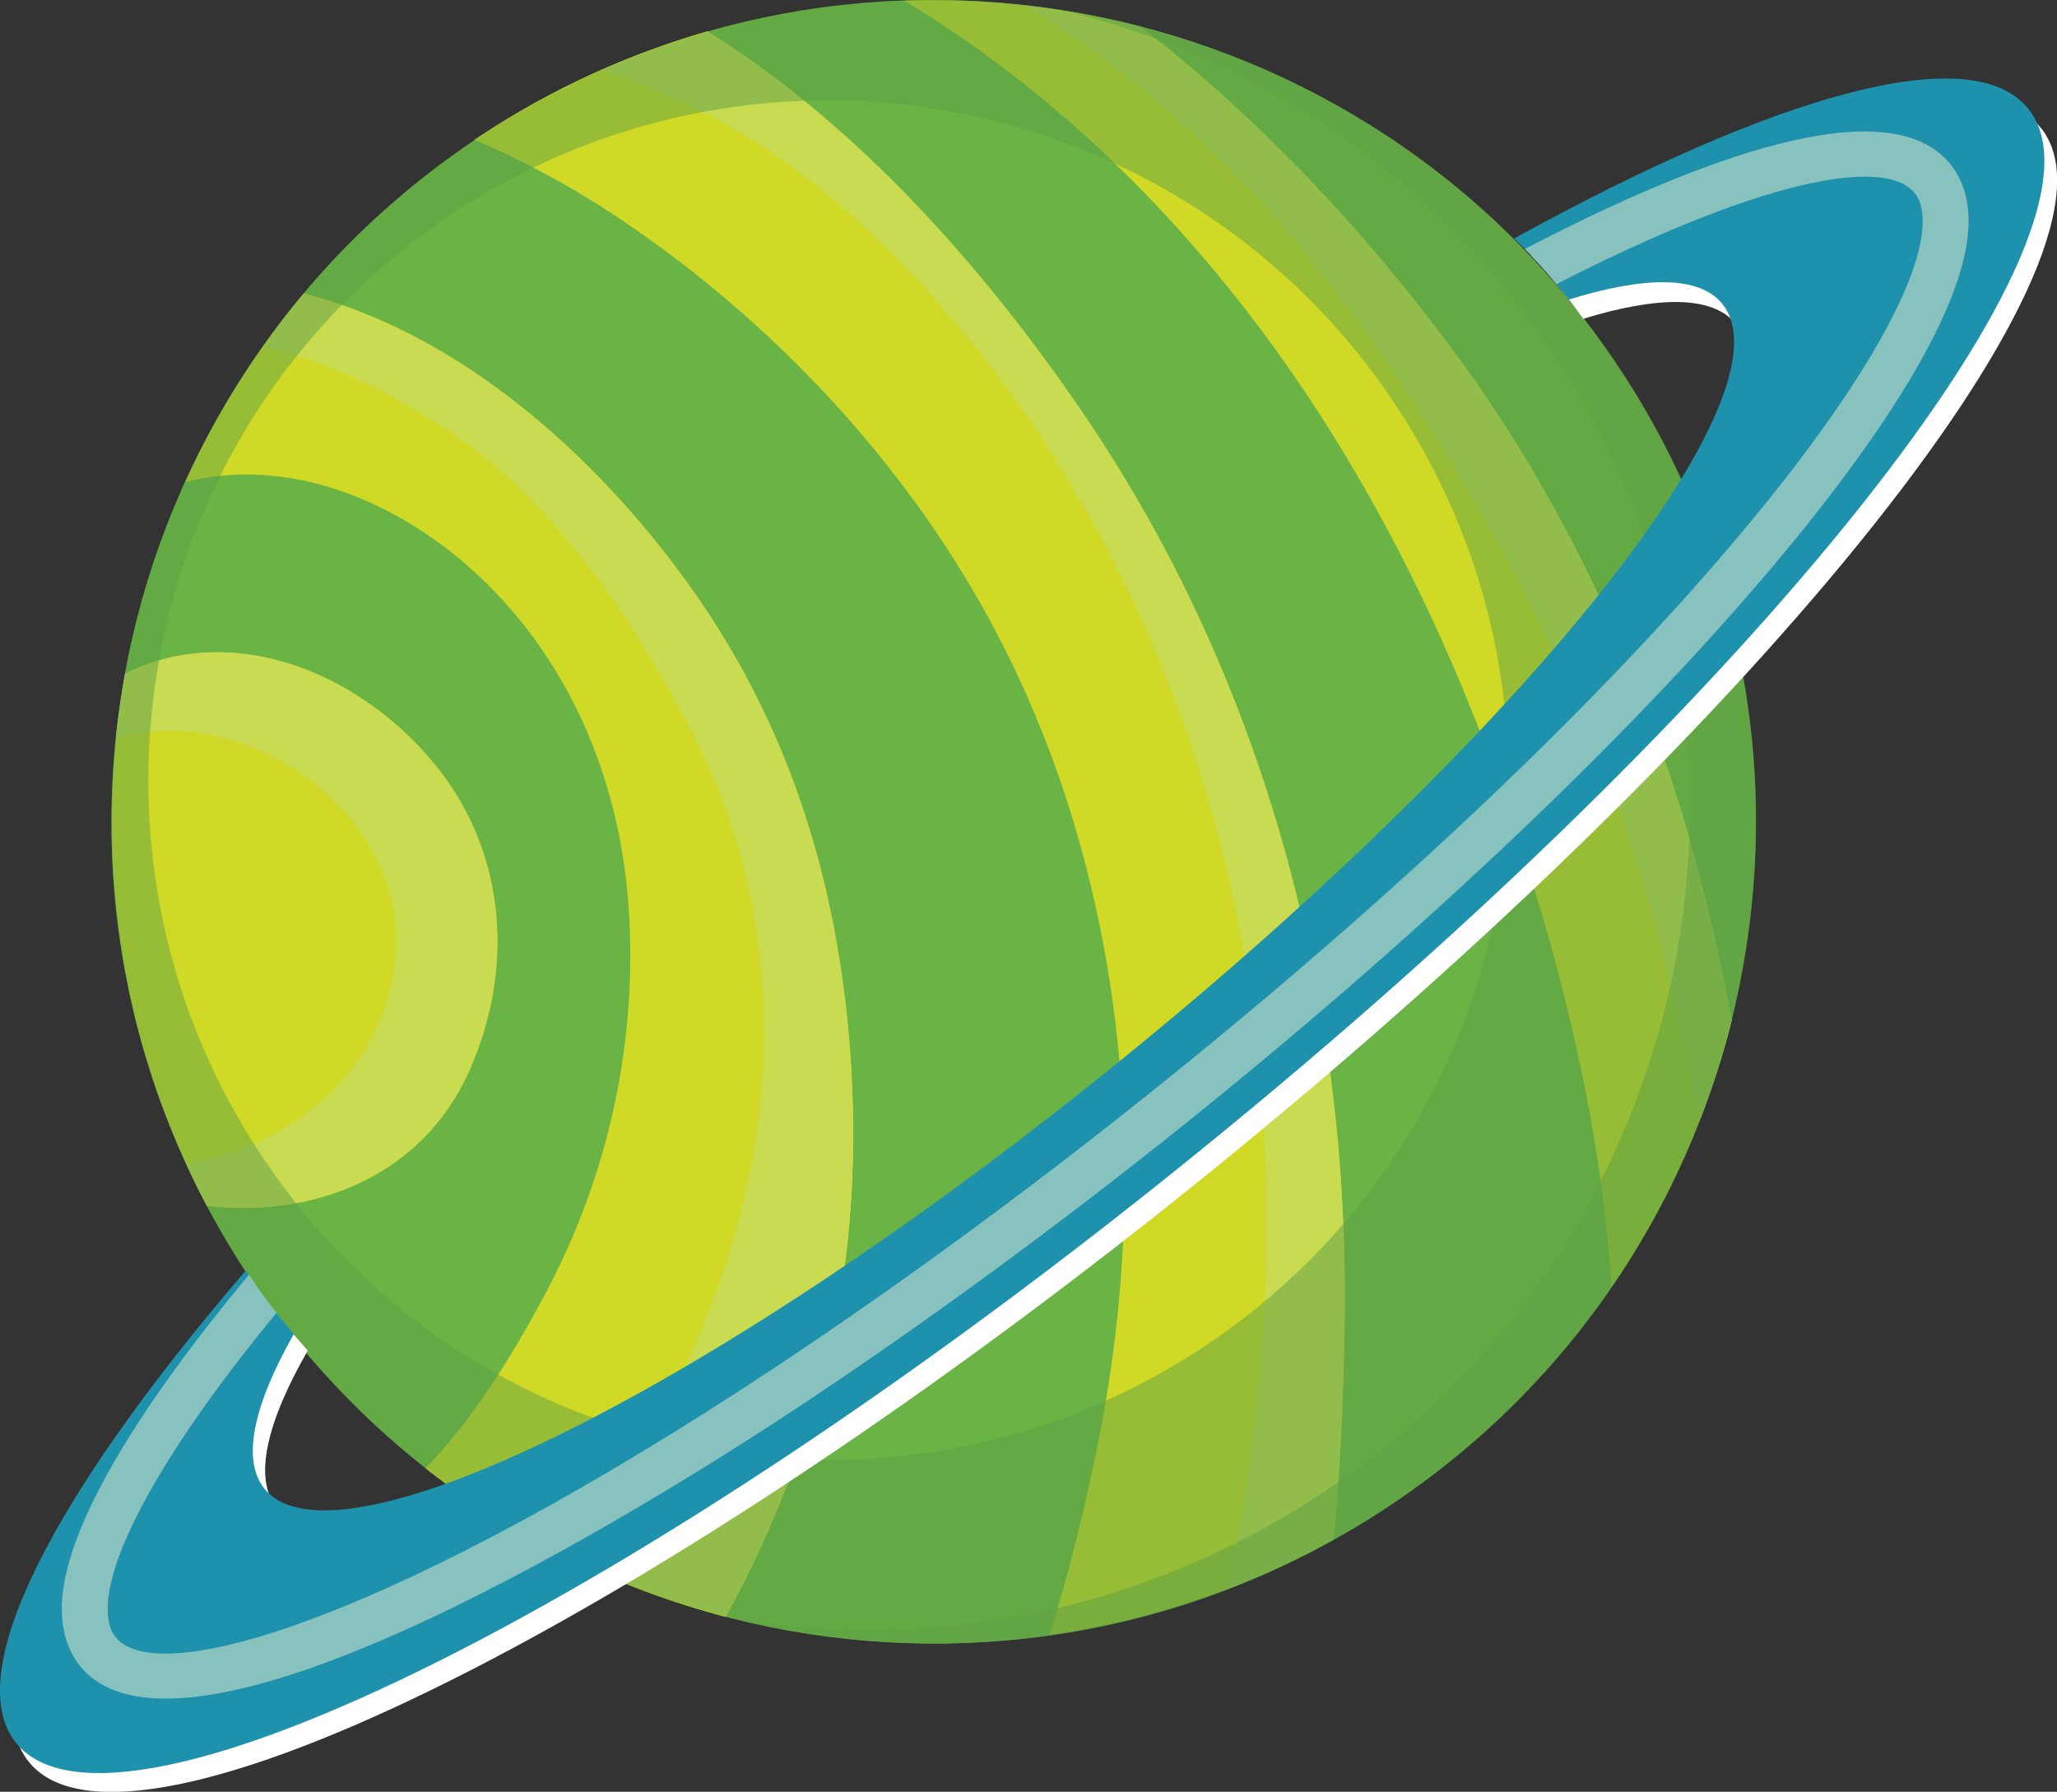 <svg width="256" height="223" viewBox="0 0 256 223" fill="none" xmlns="http://www.w3.org/2000/svg">
<rect x="0" y="0" width="256" height="223" fill="#333333" stroke="none"/>
<g clip-path="url(#clip0_31_2077)">
<path d="M59.783 16.958C12.639 48.087 -0.336 111.548 30.853 158.675C61.994 205.802 125.477 218.724 172.621 187.595C219.765 156.465 232.692 93.005 201.551 45.878C170.41 -1.249 106.927 -14.172 59.783 16.958Z" fill="#6AB445"/>
<path d="M58.485 133.118C63.868 120.867 63.099 106.84 54.833 96.031C48.009 87.144 36.812 80.514 25.326 81.235C21.722 81.475 18.502 82.388 15.618 83.829C11.582 105.831 14.706 129.178 25.759 150.076C39.07 151.613 52.623 146.425 58.485 133.118Z" fill="#D1D927"/>
<path d="M101.064 176.065C106.687 158.627 107.359 138.45 104.62 120.387C102.025 103.093 96.018 87.192 85.878 72.972C74.2 56.639 57.236 41.506 37.821 36.51C31.814 43.716 26.864 51.595 23.067 60.002C35.755 56.735 49.066 62.26 58.533 70.715C70.5 81.379 76.987 96.464 78.189 112.317C79.486 129.275 75.786 146.233 67.76 161.221C63.916 168.379 59.11 176.402 52.959 182.743C64.108 191.486 76.891 197.683 90.299 201.238C94.769 193.216 98.277 184.713 101.064 176.065Z" fill="#D1D927"/>
<path d="M167.335 164.968C168.008 124.951 157.579 85.03 134.992 51.739C122.882 33.868 107.071 15.805 88.04 3.891C78.237 6.725 68.722 11.001 59.783 16.91C59.543 17.054 59.302 17.246 59.062 17.39C65.79 20.273 72.278 23.876 78.285 28.007C96.354 40.353 112.069 57.119 122.69 76.287C140.038 107.657 143.643 145.464 136.53 180.245C134.944 187.931 133.022 195.809 130.619 203.448C142.778 201.718 154.744 197.779 165.989 191.534C166.854 182.743 167.191 173.855 167.335 164.968Z" fill="#D1D927"/>
<path d="M180.502 43.14C169.353 28.199 156.522 14.604 142.009 3.363C132.445 0.865 122.497 -0.24 112.55 0.096C120.623 4.996 128.216 10.665 135.185 17.006C160.799 40.257 177.859 70.906 188.672 103.477C194.631 121.396 199.341 140.804 200.542 160.164C207.558 149.98 212.556 138.69 215.488 126.921C210.009 96.752 199.004 68.024 180.502 43.14Z" fill="#D1D927"/>
<path d="M54.785 96.031C47.961 87.144 36.764 80.514 25.278 81.235C21.674 81.475 18.454 82.388 15.57 83.829C15.09 86.519 14.706 89.209 14.417 91.9C21.193 89.786 29.219 91.371 35.61 95.118C44.741 100.499 50.892 110.395 48.97 121.252C46.663 134.271 35.37 143.062 23.115 144.695C23.932 146.473 24.797 148.298 25.759 150.076C39.07 151.565 52.623 146.425 58.437 133.118C63.868 120.867 63.099 106.84 54.785 96.031Z" fill="#C8DB51"/>
<path d="M85.878 73.02C74.2 56.686 57.236 41.554 37.821 36.558C36.043 38.671 34.313 40.929 32.727 43.235C37.004 44.004 41.233 45.685 45.029 47.511C51.709 50.729 58.341 54.813 63.772 59.953C70.884 66.727 76.747 74.653 81.697 83.108C86.743 91.659 90.972 100.498 93.087 110.202C97.267 129.37 94.624 147.817 87.175 165.784C83.187 175.344 78.141 185.529 71.605 194.224C77.612 197.106 83.908 199.46 90.347 201.141C94.769 193.167 98.325 184.664 101.064 176.017C106.687 158.578 107.359 138.402 104.62 120.339C102.025 103.141 96.066 87.239 85.878 73.02Z" fill="#C8DB51"/>
<path d="M88.089 3.939C83.619 5.236 79.198 6.821 74.825 8.743C86.022 12.25 96.306 18.255 105.197 26.133C131.821 49.721 148.977 84.213 154.84 118.946C159.213 145.031 158.348 171.934 152.677 197.779C157.195 196.049 161.664 193.984 165.989 191.582C166.806 182.742 167.191 173.855 167.335 164.968C168.008 124.951 157.579 85.03 134.992 51.738C122.882 33.868 107.071 15.805 88.089 3.939Z" fill="#C8DB51"/>
<path d="M180.502 43.139C169.353 28.199 156.522 14.604 142.009 3.362C137.299 2.161 132.493 1.249 127.64 0.72C139.942 8.407 150.995 17.918 160.414 29.112C173.726 44.917 184.683 63.124 193.67 81.667C202.609 100.162 207.655 119.282 211.595 139.315C213.133 135.279 214.479 131.148 215.536 126.968C210.009 96.751 199.004 68.024 180.502 43.139Z" fill="#C8DB51"/>
<path opacity="0.5" d="M59.783 16.958C12.639 48.087 -0.336 111.548 30.853 158.675C61.994 205.802 125.477 218.724 172.621 187.595C219.765 156.465 232.692 93.005 201.551 45.878C170.41 -1.249 106.927 -14.172 59.783 16.958ZM149.746 167.658C110.772 193.407 58.245 182.743 32.487 143.734C6.728 104.774 17.445 52.267 56.419 26.518C95.441 0.768 147.92 11.481 173.726 50.441C199.485 89.402 188.72 141.861 149.746 167.658Z" fill="#5FA144"/>
<path opacity="0.5" d="M132.541 1.345C156.618 7.302 178.58 21.906 193.334 44.197C224.475 91.323 211.547 154.784 164.403 185.914C142.105 200.662 116.154 205.514 91.693 201.526C118.461 208.156 147.824 203.976 172.669 187.595C219.813 156.465 232.74 93.005 201.599 45.878C185.164 21.09 159.79 5.765 132.541 1.345Z" fill="#5FA144"/>
<path d="M253.982 15.902C246.965 7.254 222.745 14.124 190.594 31.851C192.949 34.301 195.064 36.895 197.034 39.681C206.405 36.799 213.133 36.799 215.968 40.258C224.955 51.355 191.652 93.341 141.528 134.031C91.404 174.721 43.492 198.74 34.457 187.691C31.525 184.088 33.111 177.123 38.301 168.091C36.139 165.641 34.024 163.191 32.198 160.501C8.218 188.364 -3.412 210.654 3.604 219.301C16.051 234.578 82.178 201.431 151.284 145.32C220.438 89.114 266.428 31.226 253.982 15.902Z" fill="white"/>
<path d="M252.396 13.499C245.331 4.804 220.918 11.77 188.432 29.689C190.931 32.043 193.189 34.589 195.256 37.279C204.723 34.349 211.499 34.3 214.335 37.807C223.369 48.905 190.018 90.891 139.942 131.581C89.867 172.366 41.906 196.338 32.919 185.289C30.036 181.734 31.525 174.913 36.571 166.025C34.409 163.527 32.391 160.933 30.612 158.099C6.68 185.962 -4.998 208.252 2.018 216.947C14.465 232.224 80.592 199.125 149.698 142.918C218.852 86.76 264.842 28.824 252.396 13.499Z" fill="#1E91AD"/>
<path opacity="0.5" d="M242.688 20.369C234.855 10.905 211.355 19.745 189.777 30.986C191.171 32.379 192.469 33.82 193.718 35.358C218.708 22.531 234.47 19.36 238.267 24.02C239.132 25.029 239.42 26.614 239.228 28.728C237.546 45.062 204.291 86.904 143.979 135.328C127.88 148.251 111.733 160.068 96.066 170.445C49.691 201.094 19.848 210.414 14.417 203.784C13.552 202.776 13.264 201.19 13.456 199.077C14.225 191.775 21.337 179.284 34.409 163.383C33.159 161.846 32.006 160.261 30.997 158.627C17.156 175.249 8.746 189.276 7.785 198.452C7.401 202.103 8.17 205.13 9.996 207.387C23.212 223.481 81.649 186.826 99.238 175.201C115.049 164.728 131.34 152.814 147.583 139.796C202.753 95.455 242.784 50.058 244.899 29.305C245.283 25.605 244.514 22.627 242.688 20.369Z" fill="#F0F4D3"/>
</g>
<defs>
<clipPath id="clip0_31_2077">
<rect width="256" height="223" fill="white"/>
</clipPath>
</defs>
</svg>
